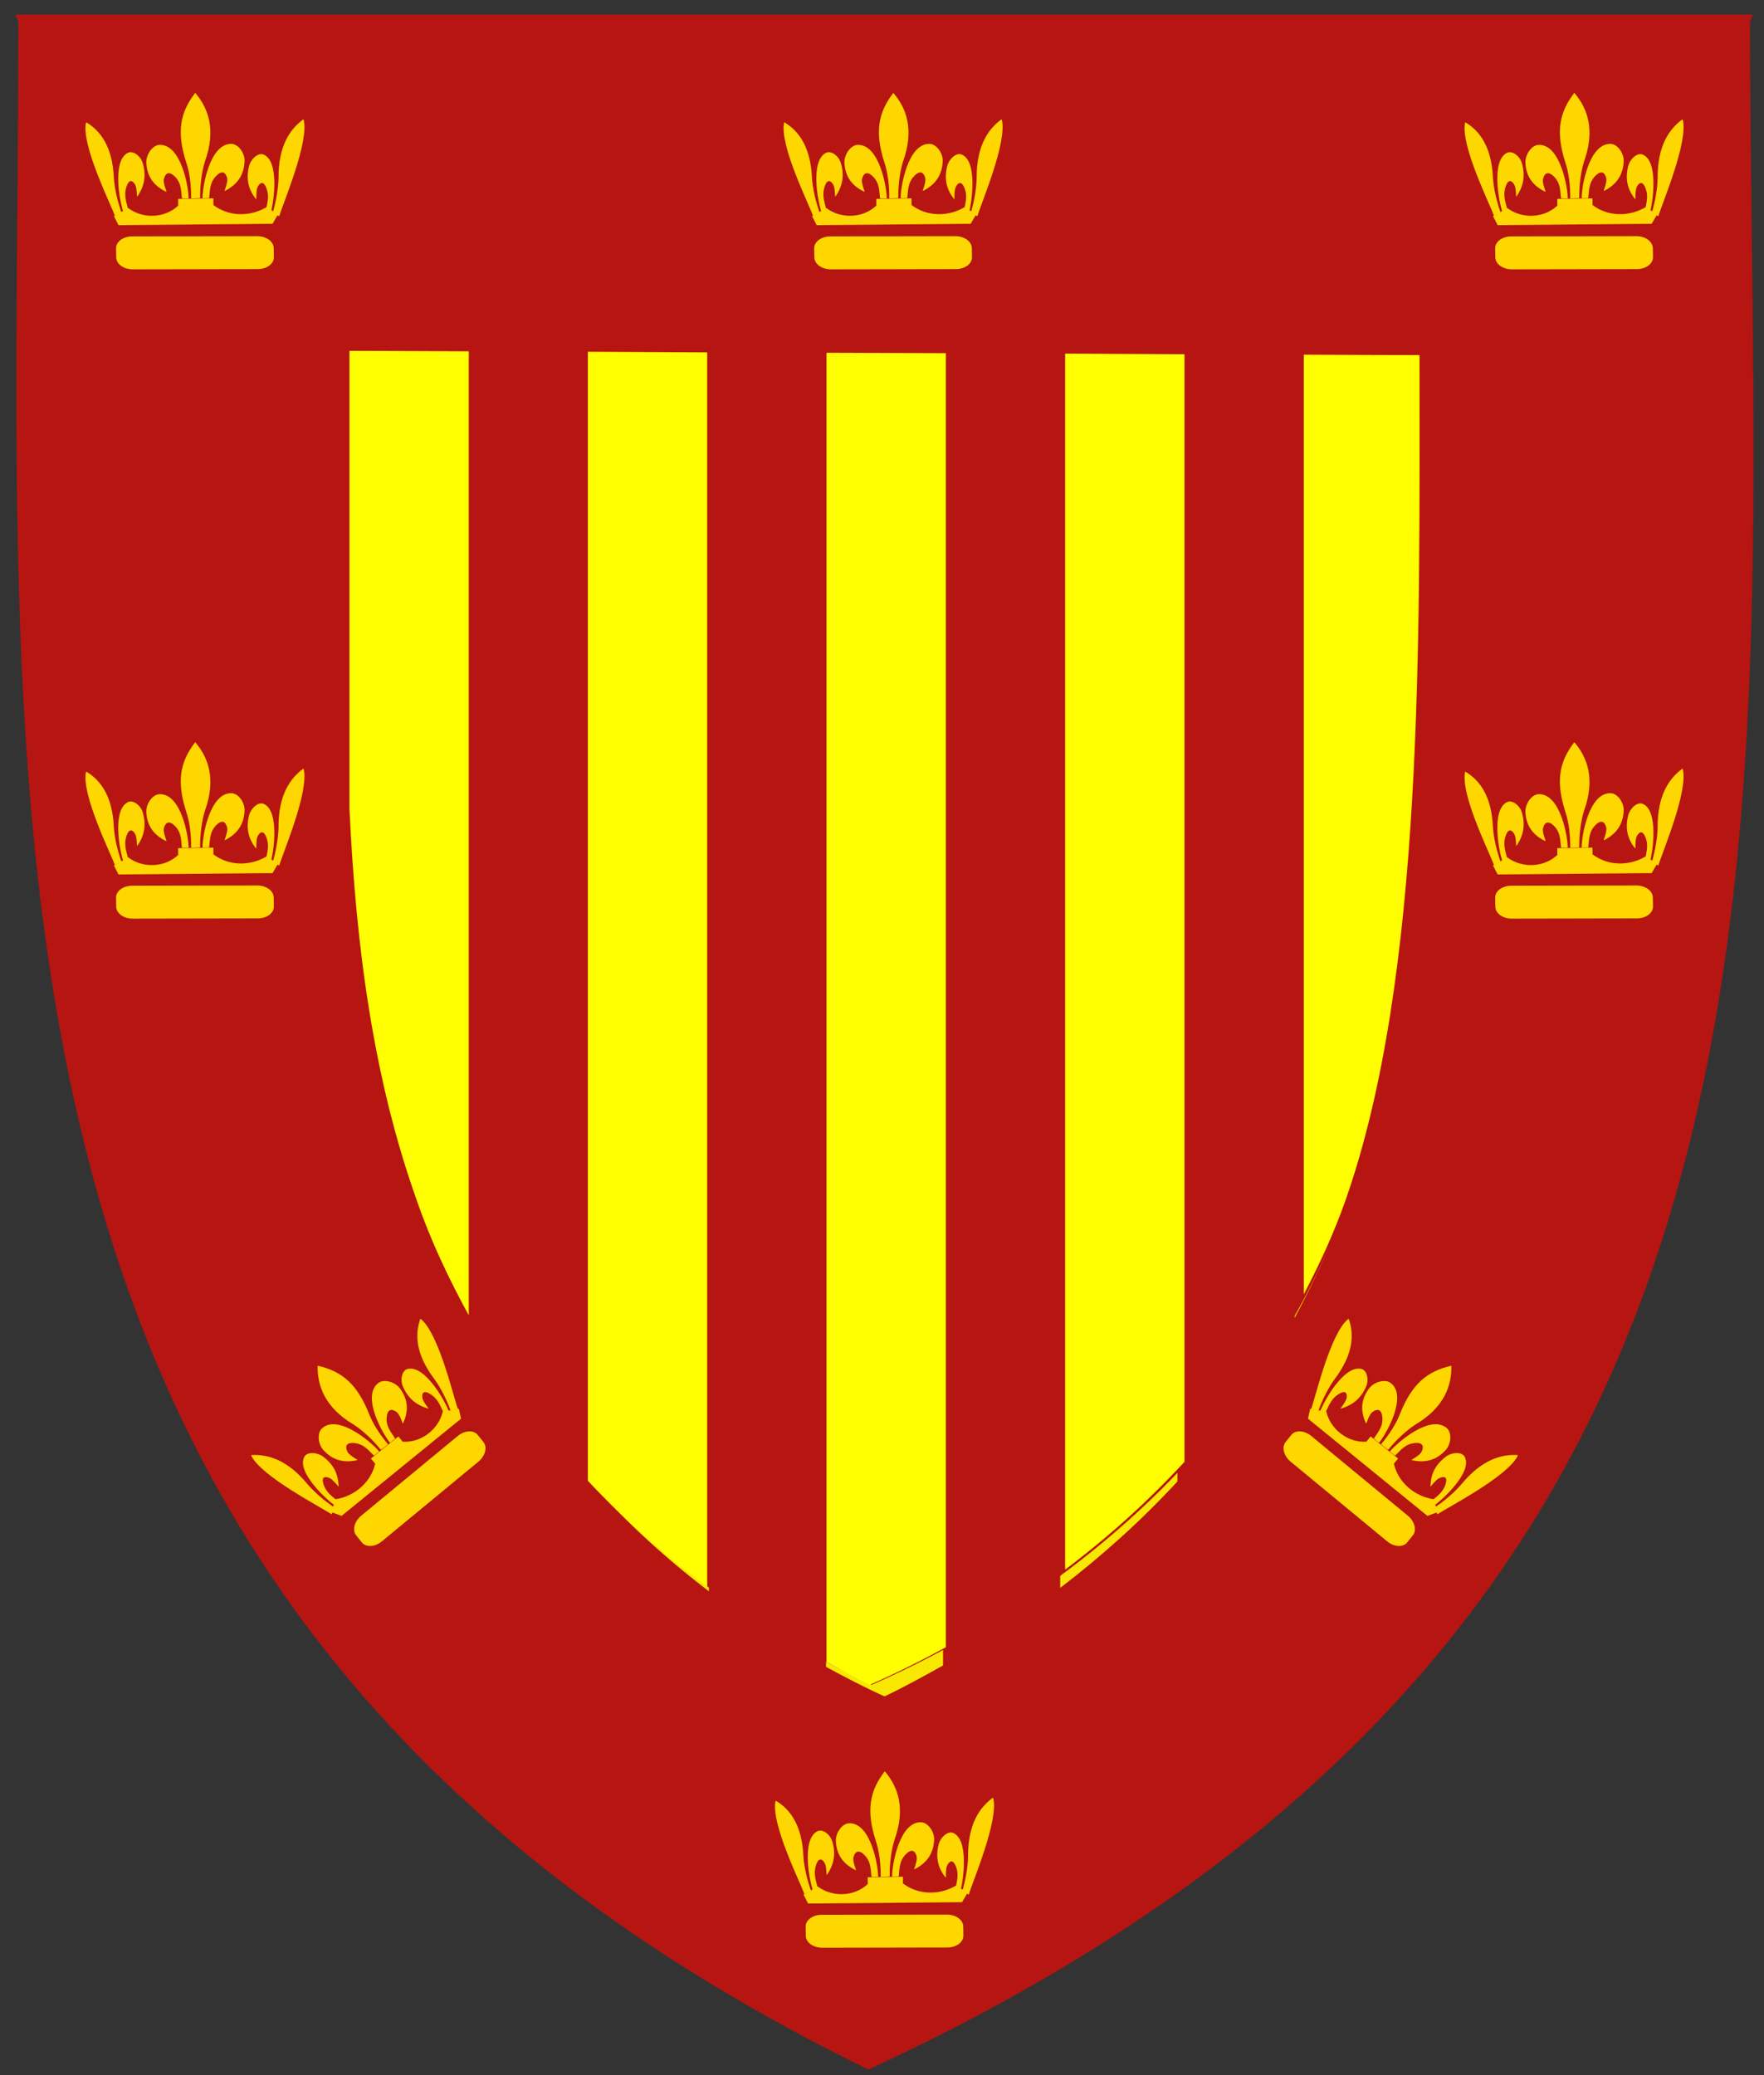 <?xml version="1.0" encoding="UTF-8"?>
<svg xmlns="http://www.w3.org/2000/svg" xmlns:xlink="http://www.w3.org/1999/xlink" width="301pt" height="354pt" viewBox="0 0 301 354" version="1.1">
<rect x="0" y="0" width="301" height="354" fill="#333333" stroke="none"/>
<g id="surface1">
<path style=" stroke:none;fill-rule:evenodd;fill:rgb(71.371%,8.235%,6.667%);fill-opacity:1;" d="M 148.164 353.047 C 316.801 275.227 298.711 142.527 298.617 3.691 C 298.781 3.289 298.953 2.891 299.117 2.492 C 298.953 2.492 298.785 2.492 298.617 2.492 C 200.125 2.492 101.629 2.492 3.137 2.492 C 2.969 2.492 2.801 2.492 2.633 2.492 C 2.801 2.891 2.973 3.289 3.137 3.691 C 3.039 142.527 -10.832 275.227 148.164 353.047 Z M 148.164 353.047 "/>
<path style=" stroke:none;fill-rule:evenodd;fill:rgb(100%,84.312%,0%);fill-opacity:1;" d="M 279.219 40.289 L 257.867 40.328 C 256.336 40.332 255.109 41.242 255.129 42.363 L 255.156 43.922 C 255.176 45.043 256.434 45.949 257.965 45.945 L 279.316 45.906 C 280.848 45.906 282.074 44.996 282.055 43.875 L 282.027 42.316 C 282.008 41.195 280.75 40.289 279.219 40.289 Z M 279.219 40.289 "/>
<path style=" stroke:none;fill-rule:evenodd;fill:rgb(100%,84.312%,0%);fill-opacity:1;" d="M 263.707 32.723 C 261.504 31.68 260.414 30.074 260.289 27.785 C 260.211 26.406 261.324 24.773 262.516 24.719 C 266.25 24.543 267.523 32.023 267.508 33.852 C 267.348 33.855 266.574 33.848 266.379 33.859 C 266.207 32.703 266.348 31.285 265.152 30.109 C 263.953 28.934 263.43 29.852 263.281 30.59 C 263.137 31.324 263.84 32.793 263.707 32.723 Z M 263.707 32.723 "/>
<path style=" stroke:none;fill-rule:evenodd;fill:rgb(100%,84.312%,0%);fill-opacity:1;" d="M 273.676 32.578 C 275.871 31.473 276.949 29.836 277.059 27.539 C 277.129 26.16 276.008 24.562 274.812 24.543 C 271.078 24.473 269.855 31.988 269.883 33.816 C 270.043 33.816 270.816 33.785 271.012 33.793 C 271.176 32.633 271.027 31.219 272.215 30.008 C 273.402 28.797 273.934 29.699 274.086 30.43 C 274.238 31.164 273.543 32.652 273.676 32.578 Z M 273.676 32.578 "/>
<path style=" stroke:none;fill-rule:evenodd;fill:rgb(100%,84.312%,0%);fill-opacity:1;" d="M 268.605 15.887 C 266.078 19.172 265.41 22.488 267.117 27.758 C 267.703 29.516 267.957 31.633 267.941 33.84 C 268.184 33.844 269.23 33.812 269.477 33.789 C 269.449 31.609 269.734 29.312 270.305 27.508 C 272.246 22.074 270.824 18.426 268.672 15.887 Z M 268.605 15.887 "/>
<path style=" stroke:none;fill-rule:evenodd;fill:rgb(100%,84.312%,0%);fill-opacity:1;" d="M 271.734 33.836 L 265.723 33.922 L 265.727 35.023 L 271.738 34.938 Z M 271.734 33.836 "/>
<path style=" stroke:none;fill-rule:evenodd;fill:rgb(100%,84.312%,0%);fill-opacity:1;" d="M 258.742 33.547 C 260.008 31.73 260.297 29.875 259.68 27.828 C 259.316 26.594 258.016 25.625 257.137 26.074 C 254.398 27.457 255.781 34.516 256.355 36.105 C 256.469 36.043 257.027 35.715 257.168 35.645 C 256.938 34.566 256.402 33.387 256.902 31.863 C 257.398 30.344 258.059 30.926 258.391 31.512 C 258.723 32.094 258.668 33.668 258.742 33.547 Z M 258.742 33.547 "/>
<path style=" stroke:none;fill-rule:evenodd;fill:rgb(100%,84.312%,0%);fill-opacity:1;" d="M 250 20.898 C 249.152 24.758 254.293 34.941 254.945 36.879 C 255.125 36.785 255.879 36.355 256.051 36.238 C 255.371 34.34 254.883 32.219 254.754 30.414 C 254.523 24.906 252.383 22.262 250.047 20.871 L 250.023 20.887 Z M 250 20.898 "/>
<path style=" stroke:none;fill-rule:evenodd;fill:rgb(100%,84.312%,0%);fill-opacity:1;" d="M 279.027 33.984 C 277.676 32.316 277.297 30.5 277.812 28.387 C 278.117 27.113 279.367 26.004 280.262 26.352 C 283.062 27.422 282.027 34.613 281.531 36.266 C 281.418 36.215 280.844 35.953 280.699 35.898 C 280.875 34.797 281.355 33.559 280.781 32.098 C 280.211 30.637 279.582 31.297 279.277 31.914 C 278.977 32.531 279.109 34.098 279.027 33.984 Z M 279.027 33.984 "/>
<path style=" stroke:none;fill-rule:evenodd;fill:rgb(100%,84.312%,0%);fill-opacity:1;" d="M 287.129 20.383 C 288.16 24.137 283.535 34.871 282.977 36.879 C 282.793 36.805 282.02 36.461 281.844 36.363 C 282.43 34.395 282.809 32.223 282.852 30.41 C 282.812 24.891 284.816 22.016 287.078 20.363 L 287.102 20.375 Z M 287.129 20.383 "/>
<path style=" stroke:none;fill-rule:evenodd;fill:rgb(100%,84.312%,0%);fill-opacity:1;" d="M 265.871 34.945 L 271.535 34.809 C 274.16 36.996 277.973 37.043 280.844 35.316 C 281.098 35.734 282.438 36.227 282.84 36.453 L 281.824 38.18 L 255.551 38.41 L 254.75 36.84 C 255.293 36.875 256.434 35.742 257.195 35.488 C 259.629 37.359 263.516 37.312 265.871 34.945 Z M 265.871 34.945 "/>
<path style=" stroke:none;fill-rule:evenodd;fill:rgb(100%,84.312%,0%);fill-opacity:1;" d="M 163.02 40.289 L 141.668 40.328 C 140.137 40.332 138.91 41.242 138.93 42.363 L 138.957 43.922 C 138.977 45.043 140.234 45.949 141.766 45.945 L 163.117 45.906 C 164.648 45.906 165.875 44.996 165.855 43.875 L 165.828 42.316 C 165.809 41.195 164.551 40.289 163.02 40.289 Z M 163.02 40.289 "/>
<path style=" stroke:none;fill-rule:evenodd;fill:rgb(100%,84.312%,0%);fill-opacity:1;" d="M 147.508 32.723 C 145.305 31.68 144.215 30.074 144.09 27.785 C 144.012 26.406 145.125 24.773 146.316 24.719 C 150.051 24.543 151.324 32.023 151.309 33.852 C 151.148 33.855 150.375 33.848 150.18 33.859 C 150.008 32.703 150.148 31.285 148.953 30.109 C 147.754 28.934 147.23 29.852 147.082 30.59 C 146.938 31.324 147.641 32.793 147.508 32.723 Z M 147.508 32.723 "/>
<path style=" stroke:none;fill-rule:evenodd;fill:rgb(100%,84.312%,0%);fill-opacity:1;" d="M 157.477 32.578 C 159.672 31.473 160.75 29.836 160.859 27.539 C 160.93 26.16 159.809 24.562 158.613 24.543 C 154.879 24.473 153.656 31.988 153.684 33.816 C 153.844 33.816 154.617 33.785 154.812 33.793 C 154.977 32.633 154.828 31.219 156.016 30.008 C 157.203 28.797 157.734 29.699 157.887 30.43 C 158.039 31.164 157.344 32.652 157.477 32.578 Z M 157.477 32.578 "/>
<path style=" stroke:none;fill-rule:evenodd;fill:rgb(100%,84.312%,0%);fill-opacity:1;" d="M 152.406 15.887 C 149.879 19.172 149.211 22.488 150.918 27.758 C 151.504 29.516 151.758 31.633 151.742 33.84 C 151.984 33.844 153.031 33.812 153.277 33.789 C 153.25 31.609 153.535 29.312 154.105 27.508 C 156.047 22.074 154.625 18.426 152.473 15.887 Z M 152.406 15.887 "/>
<path style=" stroke:none;fill-rule:evenodd;fill:rgb(100%,84.312%,0%);fill-opacity:1;" d="M 155.535 33.836 L 149.523 33.922 L 149.527 35.023 L 155.539 34.938 Z M 155.535 33.836 "/>
<path style=" stroke:none;fill-rule:evenodd;fill:rgb(100%,84.312%,0%);fill-opacity:1;" d="M 142.543 33.547 C 143.809 31.73 144.098 29.875 143.48 27.828 C 143.117 26.594 141.816 25.625 140.938 26.074 C 138.199 27.457 139.582 34.516 140.156 36.105 C 140.27 36.043 140.828 35.715 140.969 35.645 C 140.738 34.566 140.203 33.387 140.703 31.863 C 141.199 30.344 141.859 30.926 142.191 31.512 C 142.523 32.094 142.469 33.668 142.543 33.547 Z M 142.543 33.547 "/>
<path style=" stroke:none;fill-rule:evenodd;fill:rgb(100%,84.312%,0%);fill-opacity:1;" d="M 133.801 20.898 C 132.953 24.758 138.094 34.941 138.746 36.879 C 138.926 36.785 139.68 36.355 139.852 36.238 C 139.172 34.34 138.684 32.219 138.555 30.414 C 138.324 24.906 136.184 22.262 133.848 20.871 L 133.824 20.887 Z M 133.801 20.898 "/>
<path style=" stroke:none;fill-rule:evenodd;fill:rgb(100%,84.312%,0%);fill-opacity:1;" d="M 162.828 33.984 C 161.477 32.316 161.098 30.5 161.613 28.387 C 161.918 27.113 163.168 26.004 164.062 26.352 C 166.863 27.422 165.828 34.613 165.332 36.266 C 165.219 36.215 164.645 35.953 164.5 35.898 C 164.676 34.797 165.156 33.559 164.582 32.098 C 164.012 30.637 163.383 31.297 163.078 31.914 C 162.777 32.531 162.91 34.098 162.828 33.984 Z M 162.828 33.984 "/>
<path style=" stroke:none;fill-rule:evenodd;fill:rgb(100%,84.312%,0%);fill-opacity:1;" d="M 170.93 20.383 C 171.961 24.137 167.336 34.871 166.777 36.879 C 166.594 36.805 165.82 36.461 165.645 36.363 C 166.23 34.395 166.609 32.223 166.652 30.41 C 166.613 24.891 168.617 22.016 170.879 20.363 L 170.902 20.375 Z M 170.93 20.383 "/>
<path style=" stroke:none;fill-rule:evenodd;fill:rgb(100%,84.312%,0%);fill-opacity:1;" d="M 149.672 34.945 L 155.336 34.809 C 157.961 36.996 161.773 37.043 164.645 35.316 C 164.898 35.734 166.238 36.227 166.637 36.453 L 165.625 38.18 L 139.352 38.41 L 138.551 36.84 C 139.094 36.875 140.234 35.742 140.996 35.488 C 143.43 37.359 147.316 37.312 149.672 34.945 Z M 149.672 34.945 "/>
<path style=" stroke:none;fill-rule:evenodd;fill:rgb(100%,84.312%,0%);fill-opacity:1;" d="M 43.895 40.289 L 22.543 40.328 C 21.012 40.332 19.785 41.242 19.805 42.363 L 19.832 43.922 C 19.852 45.043 21.109 45.949 22.641 45.945 L 43.992 45.906 C 45.523 45.906 46.75 44.996 46.73 43.875 L 46.703 42.316 C 46.684 41.195 45.426 40.289 43.895 40.289 Z M 43.895 40.289 "/>
<path style=" stroke:none;fill-rule:evenodd;fill:rgb(100%,84.312%,0%);fill-opacity:1;" d="M 28.383 32.723 C 26.18 31.68 25.09 30.074 24.965 27.785 C 24.887 26.406 26 24.773 27.191 24.719 C 30.926 24.543 32.199 32.023 32.184 33.852 C 32.023 33.855 31.25 33.848 31.055 33.859 C 30.883 32.703 31.023 31.285 29.828 30.109 C 28.629 28.934 28.105 29.852 27.957 30.59 C 27.812 31.324 28.516 32.793 28.383 32.723 Z M 28.383 32.723 "/>
<path style=" stroke:none;fill-rule:evenodd;fill:rgb(100%,84.312%,0%);fill-opacity:1;" d="M 38.352 32.578 C 40.547 31.473 41.625 29.836 41.734 27.539 C 41.805 26.16 40.684 24.562 39.488 24.543 C 35.754 24.473 34.531 31.988 34.559 33.816 C 34.719 33.816 35.492 33.785 35.688 33.793 C 35.852 32.633 35.703 31.219 36.891 30.008 C 38.078 28.797 38.609 29.699 38.762 30.43 C 38.914 31.164 38.219 32.652 38.352 32.578 Z M 38.352 32.578 "/>
<path style=" stroke:none;fill-rule:evenodd;fill:rgb(100%,84.312%,0%);fill-opacity:1;" d="M 33.281 15.887 C 30.754 19.172 30.082 22.488 31.793 27.758 C 32.379 29.516 32.633 31.633 32.617 33.84 C 32.859 33.844 33.906 33.812 34.152 33.789 C 34.125 31.609 34.41 29.312 34.98 27.508 C 36.922 22.074 35.5 18.426 33.348 15.887 Z M 33.281 15.887 "/>
<path style=" stroke:none;fill-rule:evenodd;fill:rgb(100%,84.312%,0%);fill-opacity:1;" d="M 36.41 33.836 L 30.398 33.922 L 30.402 35.023 L 36.414 34.938 Z M 36.41 33.836 "/>
<path style=" stroke:none;fill-rule:evenodd;fill:rgb(100%,84.312%,0%);fill-opacity:1;" d="M 23.418 33.547 C 24.684 31.73 24.973 29.875 24.355 27.828 C 23.992 26.594 22.691 25.625 21.812 26.074 C 19.074 27.457 20.457 34.516 21.031 36.105 C 21.145 36.043 21.703 35.715 21.844 35.645 C 21.613 34.566 21.078 33.387 21.574 31.863 C 22.074 30.344 22.734 30.926 23.066 31.512 C 23.398 32.094 23.344 33.668 23.418 33.547 Z M 23.418 33.547 "/>
<path style=" stroke:none;fill-rule:evenodd;fill:rgb(100%,84.312%,0%);fill-opacity:1;" d="M 14.676 20.898 C 13.828 24.758 18.969 34.941 19.621 36.879 C 19.801 36.785 20.555 36.355 20.727 36.238 C 20.047 34.34 19.559 32.219 19.43 30.414 C 19.199 24.906 17.059 22.262 14.723 20.871 L 14.699 20.887 Z M 14.676 20.898 "/>
<path style=" stroke:none;fill-rule:evenodd;fill:rgb(100%,84.312%,0%);fill-opacity:1;" d="M 43.703 33.984 C 42.352 32.316 41.973 30.5 42.488 28.387 C 42.793 27.113 44.043 26.004 44.938 26.352 C 47.738 27.422 46.703 34.613 46.207 36.266 C 46.094 36.215 45.52 35.953 45.375 35.898 C 45.551 34.797 46.031 33.559 45.457 32.098 C 44.887 30.637 44.258 31.297 43.953 31.914 C 43.652 32.531 43.785 34.098 43.703 33.984 Z M 43.703 33.984 "/>
<path style=" stroke:none;fill-rule:evenodd;fill:rgb(100%,84.312%,0%);fill-opacity:1;" d="M 51.805 20.383 C 52.836 24.137 48.211 34.871 47.652 36.879 C 47.469 36.805 46.695 36.461 46.52 36.363 C 47.105 34.395 47.484 32.223 47.527 30.41 C 47.488 24.891 49.492 22.016 51.754 20.363 L 51.777 20.375 Z M 51.805 20.383 "/>
<path style=" stroke:none;fill-rule:evenodd;fill:rgb(100%,84.312%,0%);fill-opacity:1;" d="M 30.547 34.945 L 36.207 34.809 C 38.836 36.996 42.648 37.043 45.52 35.316 C 45.773 35.734 47.113 36.227 47.512 36.453 L 46.5 38.18 L 20.227 38.41 L 19.422 36.84 C 19.969 36.875 21.109 35.742 21.871 35.488 C 24.305 37.359 28.191 37.312 30.547 34.945 Z M 30.547 34.945 "/>
<path style=" stroke:none;fill-rule:evenodd;fill:rgb(100%,84.312%,0%);fill-opacity:1;" d="M 279.219 151.055 L 257.867 151.094 C 256.336 151.098 255.109 152.008 255.129 153.129 L 255.156 154.688 C 255.176 155.809 256.434 156.715 257.965 156.711 L 279.316 156.672 C 280.848 156.672 282.074 155.762 282.055 154.641 L 282.027 153.082 C 282.008 151.961 280.75 151.055 279.219 151.055 Z M 279.219 151.055 "/>
<path style=" stroke:none;fill-rule:evenodd;fill:rgb(100%,84.312%,0%);fill-opacity:1;" d="M 263.707 143.488 C 261.504 142.445 260.414 140.84 260.289 138.551 C 260.211 137.172 261.324 135.539 262.516 135.484 C 266.25 135.309 267.523 142.789 267.508 144.617 C 267.348 144.621 266.574 144.613 266.379 144.625 C 266.207 143.469 266.348 142.051 265.152 140.875 C 263.953 139.699 263.43 140.617 263.281 141.355 C 263.137 142.09 263.84 143.559 263.707 143.488 Z M 263.707 143.488 "/>
<path style=" stroke:none;fill-rule:evenodd;fill:rgb(100%,84.312%,0%);fill-opacity:1;" d="M 273.676 143.344 C 275.871 142.238 276.949 140.602 277.059 138.305 C 277.129 136.926 276.008 135.328 274.812 135.309 C 271.078 135.238 269.855 142.754 269.883 144.582 C 270.043 144.582 270.816 144.551 271.012 144.559 C 271.176 143.398 271.027 141.984 272.215 140.773 C 273.402 139.562 273.934 140.465 274.086 141.195 C 274.238 141.93 273.543 143.418 273.676 143.344 Z M 273.676 143.344 "/>
<path style=" stroke:none;fill-rule:evenodd;fill:rgb(100%,84.312%,0%);fill-opacity:1;" d="M 268.605 126.652 C 266.078 129.938 265.41 133.254 267.117 138.523 C 267.703 140.281 267.957 142.398 267.941 144.605 C 268.184 144.609 269.23 144.578 269.477 144.555 C 269.449 142.375 269.734 140.078 270.305 138.273 C 272.246 132.84 270.824 129.191 268.672 126.652 Z M 268.605 126.652 "/>
<path style=" stroke:none;fill-rule:evenodd;fill:rgb(100%,84.312%,0%);fill-opacity:1;" d="M 271.734 144.602 L 265.723 144.688 L 265.727 145.789 L 271.738 145.703 Z M 271.734 144.602 "/>
<path style=" stroke:none;fill-rule:evenodd;fill:rgb(100%,84.312%,0%);fill-opacity:1;" d="M 258.742 144.312 C 260.008 142.496 260.297 140.641 259.68 138.594 C 259.316 137.359 258.016 136.391 257.137 136.84 C 254.398 138.223 255.781 145.281 256.355 146.871 C 256.469 146.809 257.027 146.48 257.168 146.41 C 256.938 145.332 256.402 144.152 256.902 142.629 C 257.398 141.109 258.059 141.691 258.391 142.277 C 258.723 142.859 258.668 144.434 258.742 144.312 Z M 258.742 144.312 "/>
<path style=" stroke:none;fill-rule:evenodd;fill:rgb(100%,84.312%,0%);fill-opacity:1;" d="M 250 131.664 C 249.152 135.523 254.293 145.707 254.945 147.645 C 255.125 147.551 255.879 147.121 256.051 147.004 C 255.371 145.105 254.883 142.984 254.754 141.18 C 254.523 135.672 252.383 133.027 250.047 131.637 L 250.023 131.652 Z M 250 131.664 "/>
<path style=" stroke:none;fill-rule:evenodd;fill:rgb(100%,84.312%,0%);fill-opacity:1;" d="M 279.027 144.75 C 277.676 143.082 277.297 141.266 277.812 139.152 C 278.117 137.879 279.367 136.77 280.262 137.113 C 283.062 138.188 282.027 145.379 281.531 147.031 C 281.418 146.98 280.844 146.719 280.699 146.664 C 280.875 145.562 281.355 144.324 280.781 142.863 C 280.211 141.402 279.582 142.062 279.277 142.68 C 278.977 143.297 279.109 144.863 279.027 144.75 Z M 279.027 144.75 "/>
<path style=" stroke:none;fill-rule:evenodd;fill:rgb(100%,84.312%,0%);fill-opacity:1;" d="M 287.129 131.148 C 288.16 134.902 283.535 145.637 282.977 147.645 C 282.793 147.57 282.02 147.227 281.844 147.129 C 282.43 145.16 282.809 142.988 282.852 141.176 C 282.812 135.656 284.816 132.781 287.078 131.129 L 287.102 131.141 Z M 287.129 131.148 "/>
<path style=" stroke:none;fill-rule:evenodd;fill:rgb(100%,84.312%,0%);fill-opacity:1;" d="M 265.871 145.711 L 271.535 145.574 C 274.16 147.762 277.973 147.809 280.844 146.082 C 281.098 146.5 282.438 146.992 282.84 147.219 L 281.824 148.945 L 255.551 149.176 L 254.75 147.605 C 255.293 147.641 256.434 146.508 257.195 146.254 C 259.629 148.125 263.516 148.078 265.871 145.711 Z M 265.871 145.711 "/>
<path style=" stroke:none;fill-rule:evenodd;fill:rgb(100%,84.312%,0%);fill-opacity:1;" d="M 43.895 151.055 L 22.543 151.094 C 21.012 151.098 19.785 152.008 19.805 153.129 L 19.832 154.688 C 19.852 155.809 21.109 156.715 22.641 156.711 L 43.992 156.672 C 45.523 156.672 46.75 155.762 46.73 154.641 L 46.703 153.082 C 46.684 151.961 45.426 151.055 43.895 151.055 Z M 43.895 151.055 "/>
<path style=" stroke:none;fill-rule:evenodd;fill:rgb(100%,84.312%,0%);fill-opacity:1;" d="M 28.383 143.488 C 26.18 142.445 25.09 140.84 24.965 138.551 C 24.887 137.172 26 135.539 27.191 135.484 C 30.926 135.309 32.199 142.789 32.184 144.617 C 32.023 144.621 31.25 144.613 31.055 144.625 C 30.883 143.469 31.023 142.051 29.828 140.875 C 28.629 139.699 28.105 140.617 27.957 141.355 C 27.812 142.09 28.516 143.559 28.383 143.488 Z M 28.383 143.488 "/>
<path style=" stroke:none;fill-rule:evenodd;fill:rgb(100%,84.312%,0%);fill-opacity:1;" d="M 38.352 143.344 C 40.547 142.238 41.625 140.602 41.734 138.305 C 41.805 136.926 40.684 135.328 39.488 135.309 C 35.754 135.238 34.531 142.754 34.559 144.582 C 34.719 144.582 35.492 144.551 35.688 144.559 C 35.852 143.398 35.703 141.984 36.891 140.773 C 38.078 139.562 38.609 140.465 38.762 141.195 C 38.914 141.93 38.219 143.418 38.352 143.344 Z M 38.352 143.344 "/>
<path style=" stroke:none;fill-rule:evenodd;fill:rgb(100%,84.312%,0%);fill-opacity:1;" d="M 33.281 126.652 C 30.754 129.938 30.082 133.254 31.793 138.523 C 32.379 140.281 32.633 142.398 32.617 144.605 C 32.859 144.609 33.906 144.578 34.152 144.555 C 34.125 142.375 34.41 140.078 34.98 138.273 C 36.922 132.84 35.5 129.191 33.348 126.652 Z M 33.281 126.652 "/>
<path style=" stroke:none;fill-rule:evenodd;fill:rgb(100%,84.312%,0%);fill-opacity:1;" d="M 36.41 144.602 L 30.398 144.688 L 30.402 145.789 L 36.414 145.703 Z M 36.41 144.602 "/>
<path style=" stroke:none;fill-rule:evenodd;fill:rgb(100%,84.312%,0%);fill-opacity:1;" d="M 23.418 144.312 C 24.684 142.496 24.973 140.641 24.355 138.594 C 23.992 137.359 22.691 136.391 21.812 136.84 C 19.074 138.223 20.457 145.281 21.031 146.871 C 21.145 146.809 21.703 146.48 21.844 146.41 C 21.613 145.332 21.078 144.152 21.574 142.629 C 22.074 141.109 22.734 141.691 23.066 142.277 C 23.398 142.859 23.344 144.434 23.418 144.312 Z M 23.418 144.312 "/>
<path style=" stroke:none;fill-rule:evenodd;fill:rgb(100%,84.312%,0%);fill-opacity:1;" d="M 14.676 131.664 C 13.828 135.523 18.969 145.707 19.621 147.645 C 19.801 147.551 20.555 147.121 20.727 147.004 C 20.047 145.105 19.559 142.984 19.43 141.18 C 19.199 135.672 17.059 133.027 14.723 131.637 L 14.699 131.652 Z M 14.676 131.664 "/>
<path style=" stroke:none;fill-rule:evenodd;fill:rgb(100%,84.312%,0%);fill-opacity:1;" d="M 43.703 144.75 C 42.352 143.082 41.973 141.266 42.488 139.152 C 42.793 137.879 44.043 136.77 44.938 137.113 C 47.738 138.188 46.703 145.379 46.207 147.031 C 46.094 146.98 45.52 146.719 45.375 146.664 C 45.551 145.562 46.031 144.324 45.457 142.863 C 44.887 141.402 44.258 142.062 43.953 142.68 C 43.652 143.297 43.785 144.863 43.703 144.75 Z M 43.703 144.75 "/>
<path style=" stroke:none;fill-rule:evenodd;fill:rgb(100%,84.312%,0%);fill-opacity:1;" d="M 51.805 131.148 C 52.836 134.902 48.211 145.637 47.652 147.645 C 47.469 147.57 46.695 147.227 46.52 147.129 C 47.105 145.16 47.484 142.988 47.527 141.176 C 47.488 135.656 49.492 132.781 51.754 131.129 L 51.777 131.141 Z M 51.805 131.148 "/>
<path style=" stroke:none;fill-rule:evenodd;fill:rgb(100%,84.312%,0%);fill-opacity:1;" d="M 30.547 145.711 L 36.207 145.574 C 38.836 147.762 42.648 147.809 45.52 146.082 C 45.773 146.5 47.113 146.992 47.512 147.219 L 46.5 148.945 L 20.227 149.176 L 19.422 147.605 C 19.969 147.641 21.109 146.508 21.871 146.254 C 24.305 148.125 28.191 148.078 30.547 145.711 Z M 30.547 145.711 "/>
<path style=" stroke:none;fill-rule:evenodd;fill:rgb(100%,84.312%,0%);fill-opacity:1;" d="M 161.555 326.609 L 140.203 326.648 C 138.672 326.648 137.449 327.559 137.469 328.68 L 137.496 330.238 C 137.512 331.359 138.77 332.266 140.301 332.266 L 161.652 332.227 C 163.184 332.223 164.41 331.312 164.391 330.191 L 164.363 328.633 C 164.344 327.512 163.086 326.605 161.555 326.609 Z M 161.555 326.609 "/>
<path style=" stroke:none;fill-rule:evenodd;fill:rgb(100%,84.312%,0%);fill-opacity:1;" d="M 146.043 319.039 C 143.84 318 142.754 316.391 142.629 314.102 C 142.551 312.727 143.66 311.094 144.855 311.039 C 148.586 310.859 149.859 318.34 149.844 320.172 C 149.688 320.172 148.91 320.164 148.719 320.176 C 148.543 319.023 148.684 317.605 147.488 316.43 C 146.293 315.254 145.766 316.168 145.621 316.906 C 145.473 317.645 146.18 319.113 146.043 319.039 Z M 146.043 319.039 "/>
<path style=" stroke:none;fill-rule:evenodd;fill:rgb(100%,84.312%,0%);fill-opacity:1;" d="M 156.016 318.895 C 158.211 317.793 159.289 316.152 159.395 313.859 C 159.465 312.48 158.344 310.879 157.148 310.859 C 153.414 310.789 152.191 318.305 152.223 320.137 C 152.379 320.133 153.156 320.102 153.348 320.109 C 153.516 318.953 153.363 317.539 154.555 316.328 C 155.742 315.113 156.273 316.016 156.422 316.75 C 156.574 317.48 155.879 318.973 156.016 318.895 Z M 156.016 318.895 "/>
<path style=" stroke:none;fill-rule:evenodd;fill:rgb(100%,84.312%,0%);fill-opacity:1;" d="M 150.941 302.203 C 148.418 305.492 147.746 308.805 149.457 314.074 C 150.043 315.836 150.293 317.953 150.277 320.16 C 150.523 320.164 151.57 320.133 151.816 320.105 C 151.785 317.93 152.074 315.633 152.645 313.824 C 154.586 308.391 153.16 304.746 151.008 302.203 Z M 150.941 302.203 "/>
<path style=" stroke:none;fill-rule:evenodd;fill:rgb(100%,84.312%,0%);fill-opacity:1;" d="M 154.07 320.156 L 148.062 320.242 L 148.066 321.344 L 154.074 321.254 Z M 154.07 320.156 "/>
<path style=" stroke:none;fill-rule:evenodd;fill:rgb(100%,84.312%,0%);fill-opacity:1;" d="M 141.078 319.867 C 142.344 318.047 142.633 316.195 142.02 314.145 C 141.652 312.91 140.352 311.945 139.477 312.391 C 136.734 313.777 138.117 320.832 138.695 322.422 C 138.809 322.359 139.363 322.031 139.504 321.965 C 139.277 320.883 138.738 319.703 139.238 318.184 C 139.738 316.66 140.398 317.246 140.73 317.828 C 141.062 318.41 141.004 319.984 141.078 319.867 Z M 141.078 319.867 "/>
<path style=" stroke:none;fill-rule:evenodd;fill:rgb(100%,84.312%,0%);fill-opacity:1;" d="M 132.336 307.219 C 131.492 311.074 136.629 321.258 137.285 323.195 C 137.465 323.105 138.215 322.672 138.391 322.555 C 137.707 320.66 137.223 318.535 137.094 316.734 C 136.859 311.223 134.723 308.582 132.387 307.191 L 132.363 307.203 Z M 132.336 307.219 "/>
<path style=" stroke:none;fill-rule:evenodd;fill:rgb(100%,84.312%,0%);fill-opacity:1;" d="M 161.367 320.305 C 160.016 318.633 159.637 316.82 160.148 314.703 C 160.453 313.434 161.703 312.324 162.598 312.668 C 165.398 313.742 164.367 320.934 163.871 322.586 C 163.754 322.535 163.184 322.27 163.039 322.219 C 163.215 321.117 163.691 319.879 163.121 318.418 C 162.547 316.957 161.918 317.613 161.617 318.234 C 161.312 318.852 161.445 320.414 161.367 320.305 Z M 161.367 320.305 "/>
<path style=" stroke:none;fill-rule:evenodd;fill:rgb(100%,84.312%,0%);fill-opacity:1;" d="M 169.465 306.703 C 170.496 310.453 165.871 321.191 165.312 323.195 C 165.129 323.125 164.359 322.781 164.18 322.68 C 164.766 320.715 165.148 318.543 165.188 316.73 C 165.148 311.207 167.156 308.332 169.414 306.68 L 169.441 306.691 Z M 169.465 306.703 "/>
<path style=" stroke:none;fill-rule:evenodd;fill:rgb(100%,84.312%,0%);fill-opacity:1;" d="M 148.211 321.262 L 153.871 321.129 C 156.496 323.316 160.312 323.363 163.184 321.633 C 163.438 322.055 164.777 322.543 165.176 322.77 L 164.16 324.496 L 137.887 324.727 L 137.086 323.16 C 137.629 323.195 138.77 322.059 139.531 321.809 C 141.969 323.68 145.855 323.629 148.211 321.262 Z M 148.211 321.262 "/>
<path style=" stroke:none;fill-rule:evenodd;fill:rgb(100%,84.312%,0%);fill-opacity:1;" d="M 240.215 258.559 L 223.746 244.965 C 222.566 243.992 221.043 243.91 220.344 244.785 L 219.367 246.004 C 218.668 246.879 219.059 248.379 220.238 249.355 L 236.707 262.945 C 237.887 263.922 239.41 264 240.109 263.125 L 241.086 261.91 C 241.785 261.035 241.395 259.535 240.215 258.559 Z M 240.215 258.559 "/>
<path style=" stroke:none;fill-rule:evenodd;fill:rgb(100%,84.312%,0%);fill-opacity:1;" d="M 233.098 242.836 C 232.062 240.629 232.25 238.695 233.617 236.852 C 234.434 235.742 236.332 235.195 237.285 235.914 C 240.273 238.156 236.484 244.73 235.301 246.129 C 235.18 246.031 234.586 245.527 234.43 245.414 C 235.031 244.414 236.047 243.414 235.875 241.742 C 235.703 240.074 234.715 240.445 234.133 240.922 C 233.551 241.395 233.152 242.977 233.098 242.836 Z M 233.098 242.836 "/>
<path style=" stroke:none;fill-rule:evenodd;fill:rgb(100%,84.312%,0%);fill-opacity:1;" d="M 240.867 249.082 C 243.262 249.633 245.137 249.059 246.684 247.363 C 247.617 246.344 247.773 244.398 246.867 243.621 C 244.035 241.184 238.301 246.191 237.156 247.617 C 237.277 247.719 237.895 248.188 238.039 248.316 C 238.906 247.531 239.691 246.348 241.379 246.172 C 243.07 245.996 242.902 247.031 242.551 247.691 C 242.199 248.352 240.715 249.059 240.867 249.082 Z M 240.867 249.082 "/>
<path style=" stroke:none;fill-rule:evenodd;fill:rgb(100%,84.312%,0%);fill-opacity:1;" d="M 247.609 232.992 C 243.566 233.914 240.938 236.039 238.891 241.188 C 238.219 242.914 237.062 244.707 235.645 246.395 C 235.832 246.555 236.656 247.199 236.859 247.336 C 238.227 245.641 239.914 244.055 241.508 243.027 C 246.469 240.082 247.699 236.363 247.66 233.035 L 247.637 233.016 Z M 247.609 232.992 "/>
<path style=" stroke:none;fill-rule:evenodd;fill:rgb(100%,84.312%,0%);fill-opacity:1;" d="M 238.566 248.812 L 233.883 245.047 L 233.184 245.895 L 237.867 249.664 Z M 238.566 248.812 "/>
<path style=" stroke:none;fill-rule:evenodd;fill:rgb(100%,84.312%,0%);fill-opacity:1;" d="M 228.746 240.305 C 230.883 239.711 232.285 238.469 233.121 236.496 C 233.625 235.312 233.242 233.738 232.281 233.523 C 229.285 232.844 225.852 239.156 225.277 240.75 C 225.406 240.773 226.043 240.875 226.199 240.914 C 226.711 239.938 227.047 238.684 228.402 237.832 C 229.758 236.98 229.895 237.848 229.777 238.512 C 229.66 239.172 228.613 240.348 228.746 240.305 Z M 228.746 240.305 "/>
<path style=" stroke:none;fill-rule:evenodd;fill:rgb(100%,84.312%,0%);fill-opacity:1;" d="M 230.082 224.984 C 226.973 227.418 224.43 238.535 223.699 240.445 C 223.898 240.488 224.75 240.637 224.961 240.656 C 225.645 238.762 226.625 236.816 227.676 235.348 C 231.012 230.957 231.051 227.555 230.137 224.996 L 230.109 224.992 Z M 230.082 224.984 "/>
<path style=" stroke:none;fill-rule:evenodd;fill:rgb(100%,84.312%,0%);fill-opacity:1;" d="M 244.09 253.582 C 244.113 251.434 244.98 249.793 246.727 248.492 C 247.77 247.707 249.441 247.652 249.91 248.488 C 251.383 251.102 246 255.98 244.562 256.938 C 244.508 256.824 244.234 256.254 244.156 256.121 C 244.996 255.387 246.152 254.738 246.645 253.246 C 247.137 251.758 246.23 251.863 245.605 252.145 C 244.977 252.43 244.082 253.719 244.09 253.582 Z M 244.09 253.582 "/>
<path style=" stroke:none;fill-rule:evenodd;fill:rgb(100%,84.312%,0%);fill-opacity:1;" d="M 259.004 248.273 C 257.406 251.82 246.996 257.141 245.285 258.328 C 245.188 258.156 244.816 257.398 244.742 257.207 C 246.445 256.066 248.125 254.637 249.312 253.27 C 252.809 248.992 256.184 248.055 258.98 248.227 Z M 259.004 248.273 "/>
<path style=" stroke:none;fill-rule:evenodd;fill:rgb(100%,84.312%,0%);fill-opacity:1;" d="M 233.348 245.926 L 237.793 249.434 C 238.418 252.793 241.328 255.262 244.641 255.766 C 244.566 256.25 245.289 257.484 245.449 257.91 L 243.566 258.594 L 223.188 242.012 L 223.57 240.293 C 223.965 240.664 225.57 240.52 226.316 240.809 C 227 243.805 230.023 246.246 233.348 245.926 Z M 233.348 245.926 "/>
<path style=" stroke:none;fill-rule:evenodd;fill:rgb(100%,84.312%,0%);fill-opacity:1;" d="M 61.645 258.559 L 78.109 244.965 C 79.293 243.992 80.816 243.91 81.516 244.785 L 82.488 246.004 C 83.191 246.879 82.801 248.379 81.621 249.355 L 65.152 262.945 C 63.973 263.922 62.449 264 61.746 263.125 L 60.773 261.91 C 60.074 261.035 60.465 259.535 61.645 258.559 Z M 61.645 258.559 "/>
<path style=" stroke:none;fill-rule:evenodd;fill:rgb(100%,84.312%,0%);fill-opacity:1;" d="M 68.762 242.836 C 69.793 240.629 69.605 238.695 68.242 236.852 C 67.426 235.742 65.527 235.195 64.574 235.914 C 61.586 238.156 65.375 244.73 66.555 246.129 C 66.68 246.031 67.27 245.527 67.426 245.414 C 66.824 244.414 65.812 243.414 65.984 241.742 C 66.152 240.074 67.145 240.445 67.727 240.922 C 68.309 241.395 68.703 242.977 68.762 242.836 Z M 68.762 242.836 "/>
<path style=" stroke:none;fill-rule:evenodd;fill:rgb(100%,84.312%,0%);fill-opacity:1;" d="M 60.992 249.082 C 58.598 249.633 56.719 249.059 55.176 247.363 C 54.242 246.344 54.082 244.398 54.992 243.621 C 57.82 241.184 63.559 246.191 64.703 247.617 C 64.582 247.719 63.961 248.188 63.82 248.316 C 62.953 247.531 62.164 246.348 60.477 246.172 C 58.789 245.996 58.957 247.031 59.309 247.691 C 59.656 248.352 61.145 249.059 60.992 249.082 Z M 60.992 249.082 "/>
<path style=" stroke:none;fill-rule:evenodd;fill:rgb(100%,84.312%,0%);fill-opacity:1;" d="M 54.25 232.992 C 58.289 233.914 60.922 236.039 62.969 241.188 C 63.637 242.914 64.797 244.707 66.215 246.395 C 66.027 246.555 65.203 247.199 64.996 247.336 C 63.629 245.641 61.945 244.055 60.352 243.027 C 55.391 240.082 54.16 236.363 54.195 233.035 L 54.223 233.016 Z M 54.25 232.992 "/>
<path style=" stroke:none;fill-rule:evenodd;fill:rgb(100%,84.312%,0%);fill-opacity:1;" d="M 63.289 248.812 L 67.973 245.047 L 68.676 245.895 L 63.988 249.664 Z M 63.289 248.812 "/>
<path style=" stroke:none;fill-rule:evenodd;fill:rgb(100%,84.312%,0%);fill-opacity:1;" d="M 73.113 240.305 C 70.977 239.711 69.574 238.469 68.738 236.496 C 68.234 235.312 68.617 233.738 69.578 233.523 C 72.57 232.844 76.008 239.156 76.582 240.75 C 76.453 240.773 75.816 240.875 75.66 240.914 C 75.148 239.938 74.812 238.684 73.457 237.832 C 72.102 236.98 71.965 237.848 72.082 238.512 C 72.199 239.172 73.246 240.348 73.113 240.305 Z M 73.113 240.305 "/>
<path style=" stroke:none;fill-rule:evenodd;fill:rgb(100%,84.312%,0%);fill-opacity:1;" d="M 71.773 224.984 C 74.887 227.418 77.426 238.535 78.16 240.445 C 77.961 240.488 77.105 240.637 76.898 240.656 C 76.215 238.762 75.234 236.816 74.184 235.348 C 70.848 230.957 70.809 227.555 71.719 224.996 L 71.746 224.992 Z M 71.773 224.984 "/>
<path style=" stroke:none;fill-rule:evenodd;fill:rgb(100%,84.312%,0%);fill-opacity:1;" d="M 57.77 253.582 C 57.742 251.434 56.879 249.793 55.133 248.492 C 54.086 247.707 52.418 247.652 51.949 248.488 C 50.477 251.102 55.859 255.98 57.293 256.938 C 57.352 256.824 57.625 256.254 57.703 256.121 C 56.863 255.387 55.707 254.738 55.215 253.246 C 54.723 251.758 55.625 251.863 56.254 252.145 C 56.883 252.43 57.777 253.719 57.77 253.582 Z M 57.77 253.582 "/>
<path style=" stroke:none;fill-rule:evenodd;fill:rgb(100%,84.312%,0%);fill-opacity:1;" d="M 42.855 248.273 C 44.453 251.82 54.863 257.141 56.574 258.328 C 56.668 258.156 57.043 257.398 57.117 257.207 C 55.41 256.066 53.734 254.637 52.543 253.27 C 49.051 248.992 45.672 248.055 42.879 248.227 Z M 42.855 248.273 "/>
<path style=" stroke:none;fill-rule:evenodd;fill:rgb(100%,84.312%,0%);fill-opacity:1;" d="M 68.512 245.926 L 64.066 249.434 C 63.438 252.793 60.531 255.262 57.219 255.766 C 57.289 256.25 56.57 257.484 56.41 257.91 L 58.289 258.594 L 78.672 242.012 L 78.289 240.293 C 77.891 240.664 76.289 240.52 75.543 240.809 C 74.859 243.805 71.836 246.246 68.512 245.926 Z M 68.512 245.926 "/>
<path style=" stroke:none;fill-rule:evenodd;fill:rgb(97.253%,90.979%,0.392%);fill-opacity:1;" d="M 60.973 61.582 C 60.973 112.523 60.16 168.422 73.387 206.684 C 75.48 212.758 78.098 218.488 80.969 224.082 L 80.969 61.582 C 74.305 61.582 67.641 61.582 60.973 61.582 Z M 100.965 61.582 L 100.965 253.09 C 107.031 259.84 113.73 265.957 120.961 271.457 L 120.961 61.582 C 114.293 61.582 107.629 61.582 100.965 61.582 Z M 140.953 61.582 L 140.953 284.359 C 144.23 286.121 147.531 287.863 150.934 289.391 C 154.312 287.773 157.621 285.957 160.914 284.109 L 160.914 61.582 C 154.262 61.582 147.609 61.582 140.953 61.582 Z M 180.91 61.582 L 180.91 270.879 C 188.074 265.398 194.785 259.352 200.906 252.73 L 200.906 61.582 C 194.238 61.582 187.574 61.582 180.91 61.582 Z M 220.902 61.582 L 220.902 224.836 C 224.035 218.996 226.871 213.02 229.012 206.684 C 237.68 181.965 240.207 155.414 240.895 128.039 L 240.895 61.582 C 234.23 61.582 227.566 61.582 220.902 61.582 Z M 220.902 61.582 "/>
<path style=" stroke:none;fill-rule:evenodd;fill:rgb(71.371%,8.235%,6.667%);fill-opacity:1;" d="M 148.734 287.418 C 184.918 271.5 216.59 242.652 229.895 204.77 C 243.363 166.547 242.52 109.059 242.52 60.59 C 184.73 60.59 113.191 59.84 59.844 59.84 C 59.844 108.137 55.605 160.488 71.434 204.77 C 84.223 241.902 113.555 270.891 148.734 287.418 Z M 148.734 287.418 "/>
<path style=" stroke:none;fill-rule:evenodd;fill:rgb(100%,100%,0%);fill-opacity:1;" d="M 59.629 59.855 L 59.629 137.957 C 60.715 161.16 63.652 183.895 71.121 204.781 C 73.48 211.637 76.566 218.113 79.988 224.387 L 79.988 59.93 C 73.633 59.91 65.574 59.855 59.629 59.855 Z M 100.312 60 L 100.312 252.609 C 106.512 259.242 113.359 265.266 120.672 270.707 L 120.672 60.109 C 113.77 60.07 106.984 60.027 100.312 60 Z M 141.031 60.18 L 141.031 283.527 C 143.488 284.836 145.91 286.223 148.43 287.406 C 152.828 285.469 157.148 283.324 161.391 281.012 L 161.391 60.25 C 154.293 60.211 148.078 60.223 141.031 60.18 Z M 181.75 60.324 L 181.75 267.762 C 189.09 262.238 195.906 256.102 202.113 249.379 L 202.113 60.43 C 195.172 60.402 188.816 60.359 181.75 60.324 Z M 222.473 60.504 L 222.473 220.797 C 225.176 215.633 227.625 210.348 229.582 204.781 C 243.047 166.559 242.219 109.039 242.219 60.574 C 235.973 60.574 229 60.52 222.473 60.504 Z M 222.473 60.504 "/>
</g>
</svg>

